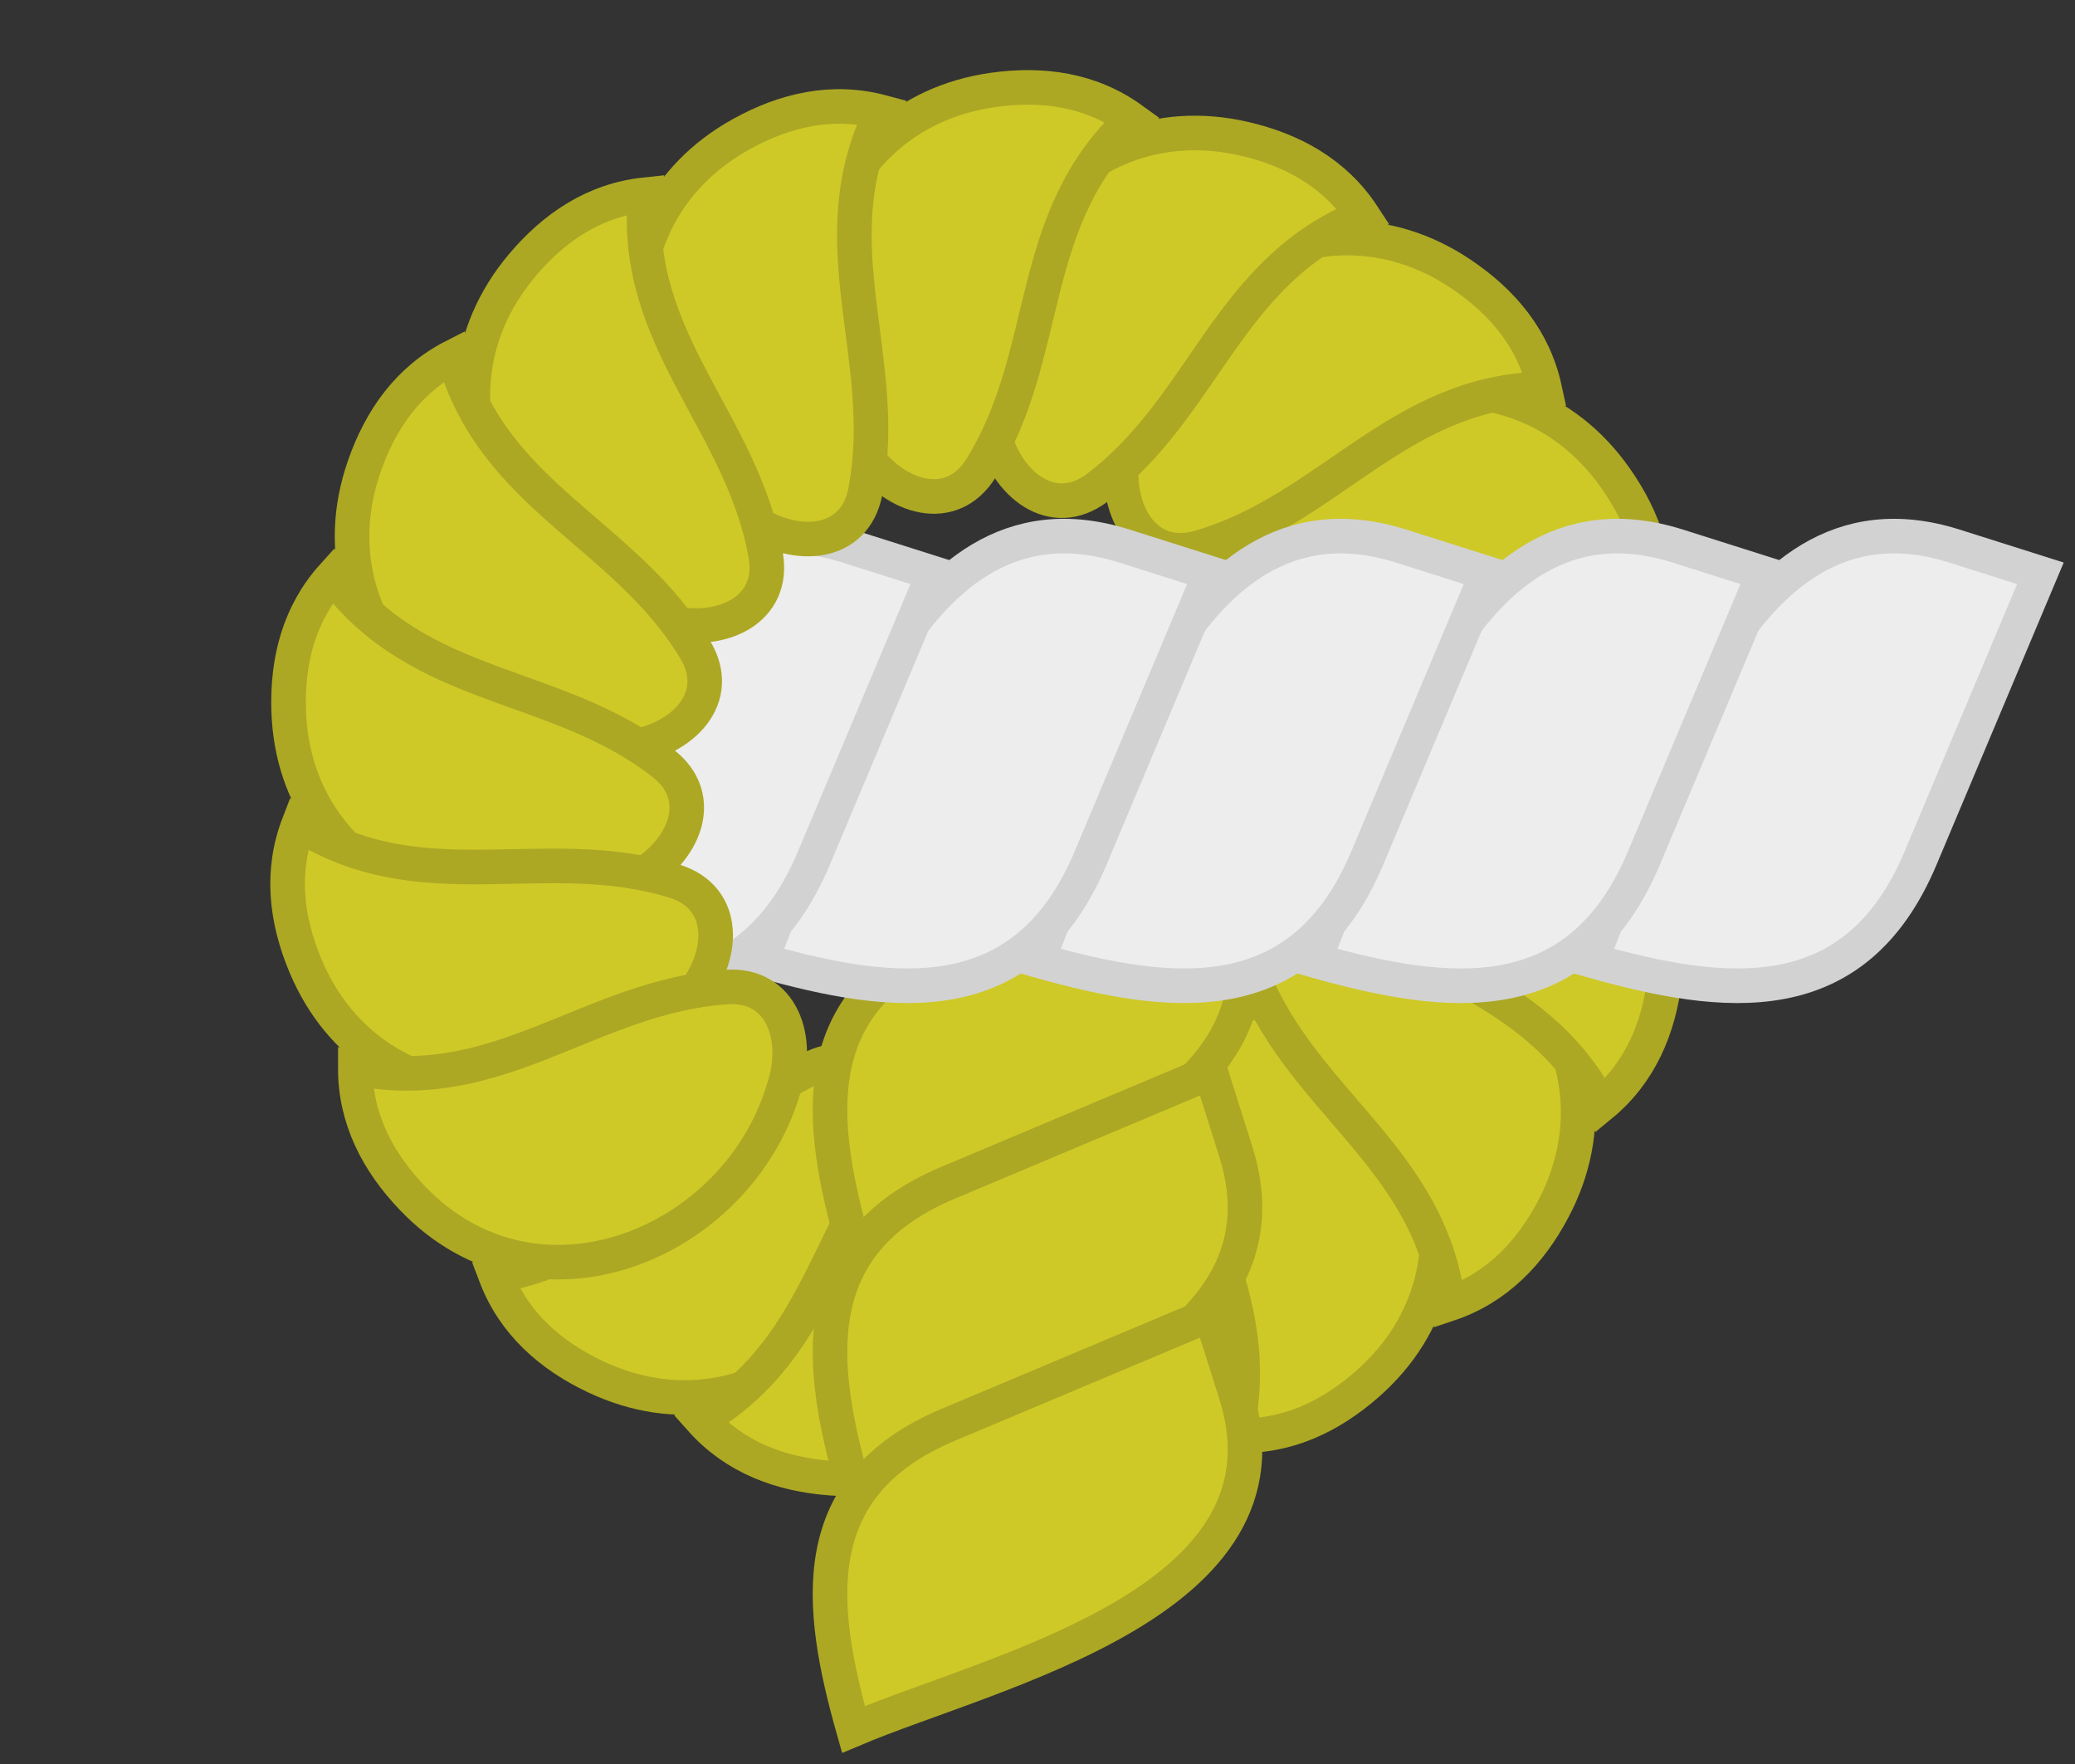 <svg width="60" height="51" viewBox="0 0 60 51" fill="none" xmlns="http://www.w3.org/2000/svg">
<rect x="0" y="0" width="60" height="51" fill="#333333" stroke="none"/>
<path d="M28.589 42.839C29.935 43.426 31.335 43.32 32.689 42.818C37.57 41.011 37.639 34.749 34.092 31.742C32.933 30.669 31.239 30.545 30.702 32.053C29.381 35.764 31.008 39.367 28.589 42.839Z" fill="#CEC927" stroke="#ACA824"/>
<path d="M35.713 41.502C37.18 41.569 38.45 40.968 39.535 40.016C43.446 36.582 41.27 30.711 36.883 29.171C35.417 28.583 33.791 29.074 33.828 30.674C33.922 34.612 36.73 37.394 35.713 41.502Z" fill="#CEC927" stroke="#ACA824"/>
<path d="M41.879 37.707C43.273 37.244 44.244 36.229 44.916 34.952C47.341 30.346 43.209 25.641 38.561 25.773C36.982 25.748 35.639 26.788 36.246 28.269C37.742 31.913 41.359 33.507 41.879 37.707Z" fill="#CEC927" stroke="#ACA824"/>
<path d="M46.286 31.955C47.422 31.024 47.966 29.73 48.137 28.297C48.754 23.128 43.213 20.212 38.919 21.998C37.436 22.54 36.553 23.991 37.65 25.157C40.35 28.025 44.299 28.219 46.286 31.955Z" fill="#CEC927" stroke="#ACA824"/>
<path d="M48.342 25.009C49.071 23.733 49.115 22.329 48.762 20.93C47.49 15.883 41.272 15.142 37.901 18.345C36.71 19.381 36.404 21.052 37.846 21.749C41.393 23.461 45.15 22.23 48.342 25.009Z" fill="#CEC927" stroke="#ACA824"/>
<path d="M47.781 17.786C48.005 16.334 47.545 15.007 46.715 13.826C43.721 9.568 37.65 11.101 35.647 15.297C34.906 16.691 35.218 18.361 36.814 18.495C40.738 18.826 43.806 16.333 47.781 17.786Z" fill="#CEC927" stroke="#ACA824"/>
<path d="M44.665 11.243C44.354 9.807 43.45 8.733 42.252 7.927C37.934 5.021 32.812 8.624 32.443 13.259C32.249 14.826 33.138 16.274 34.676 15.829C38.46 14.734 40.433 11.308 44.665 11.243Z" fill="#CEC927" stroke="#ACA824"/>
<path d="M14.334 36.885C14.856 38.258 15.911 39.185 17.216 39.802C21.921 42.028 26.445 37.699 26.115 33.06C26.072 31.482 24.976 30.184 23.522 30.854C19.946 32.504 18.508 36.186 14.334 36.885Z" fill="#CEC927" stroke="#ACA824"/>
<path d="M20.274 41.041C21.252 42.137 22.569 42.625 24.008 42.735C29.198 43.13 31.875 37.47 29.908 33.256C29.303 31.797 27.815 30.977 26.697 32.123C23.947 34.943 23.922 38.896 20.274 41.041Z" fill="#CEC927" stroke="#ACA824"/>
<path d="M35.739 26.31L35.008 24L27.403 27.2C23.247 28.952 23.667 32.424 24.678 36C28.733 34.287 37.634 32.346 35.739 26.31Z" fill="#CEC927" stroke="#ACA824"/>
<path d="M35.739 33.31L35.008 31L27.403 34.2C23.247 35.952 23.667 39.424 24.678 43C28.733 41.287 37.634 39.346 35.739 33.31Z" fill="#CEC927" stroke="#ACA824"/>
<path d="M35.739 40.31L35.008 38L27.403 41.2C23.247 42.952 23.667 46.424 24.678 50C28.733 48.287 37.634 46.346 35.739 40.31Z" fill="#CEC927" stroke="#ACA824"/>
<path d="M56.498 15.783L59 16.575L55.533 24.813C53.635 29.316 49.874 28.861 46 27.765C47.855 23.373 49.959 13.729 56.498 15.783Z" fill="#EDEDED" stroke="#D2D2D2"/>
<path d="M48.498 15.783L51 16.575L47.533 24.813C45.635 29.316 41.874 28.861 38 27.765C39.855 23.373 41.959 13.729 48.498 15.783Z" fill="#EDEDED" stroke="#D2D2D2"/>
<path d="M40.498 15.783L43 16.575L39.533 24.813C37.635 29.316 33.874 28.861 30 27.765C31.855 23.373 33.959 13.729 40.498 15.783Z" fill="#EDEDED" stroke="#D2D2D2"/>
<path d="M32.498 15.783L35 16.575L31.533 24.813C29.635 29.316 25.874 28.861 22 27.765C23.855 23.373 25.959 13.729 32.498 15.783Z" fill="#EDEDED" stroke="#D2D2D2"/>
<path d="M24.498 15.783L27 16.575L23.533 24.813C21.635 29.316 17.874 28.861 14 27.765C15.855 23.373 17.959 13.729 24.498 15.783Z" fill="#EDEDED" stroke="#D2D2D2"/>
<path d="M39.415 6.246C38.612 5.016 37.383 4.336 35.977 4.012C30.904 2.843 27.41 8.039 28.723 12.5C29.103 14.033 30.451 15.066 31.728 14.101C34.869 11.725 35.487 7.82 39.415 6.246Z" fill="#CEC927" stroke="#ACA824"/>
<path d="M32.733 3.455C31.543 2.594 30.153 2.399 28.723 2.599C23.569 3.322 22.164 9.424 24.986 13.12C25.889 14.416 27.517 14.899 28.364 13.54C30.448 10.198 29.628 6.331 32.733 3.455Z" fill="#CEC927" stroke="#ACA824"/>
<path d="M25.493 3.24C24.074 2.861 22.706 3.176 21.442 3.875C16.887 6.393 17.758 12.594 21.715 15.036C23.021 15.923 24.715 15.792 25.02 14.22C25.77 10.354 23.622 7.036 25.493 3.24Z" fill="#CEC927" stroke="#ACA824"/>
<path d="M18.655 5.629C17.194 5.783 16.029 6.566 15.099 7.67C11.746 11.652 14.777 17.131 19.346 17.996C20.883 18.357 22.418 17.629 22.141 16.052C21.459 12.173 18.265 9.843 18.655 5.629Z" fill="#CEC927" stroke="#ACA824"/>
<path d="M13.123 10.304C11.814 10.971 11.007 12.119 10.533 13.483C8.826 18.4 13.616 22.433 18.192 21.606C19.757 21.394 20.93 20.165 20.107 18.791C18.082 15.413 14.267 14.379 13.123 10.304Z" fill="#CEC927" stroke="#ACA824"/>
<path d="M9.629 16.649C8.645 17.74 8.302 19.102 8.347 20.544C8.512 25.747 14.427 27.799 18.405 25.391C19.791 24.633 20.446 23.066 19.186 22.078C16.087 19.646 12.154 20.046 9.629 16.649Z" fill="#CEC927" stroke="#ACA824"/>
<path d="M8.637 23.825C8.108 25.195 8.274 26.59 8.833 27.921C10.847 32.72 17.105 32.521 19.959 28.849C20.981 27.646 21.033 25.948 19.503 25.476C15.739 24.314 12.21 26.093 8.637 23.825Z" fill="#CEC927" stroke="#ACA824"/>
<path d="M10.274 30.881C10.271 32.35 10.925 33.593 11.922 34.636C15.52 38.398 21.293 35.973 22.644 31.524C23.169 30.034 22.61 28.43 21.012 28.536C17.082 28.797 14.422 31.722 10.274 30.881Z" fill="#CEC927" stroke="#ACA824"/>
</svg>
